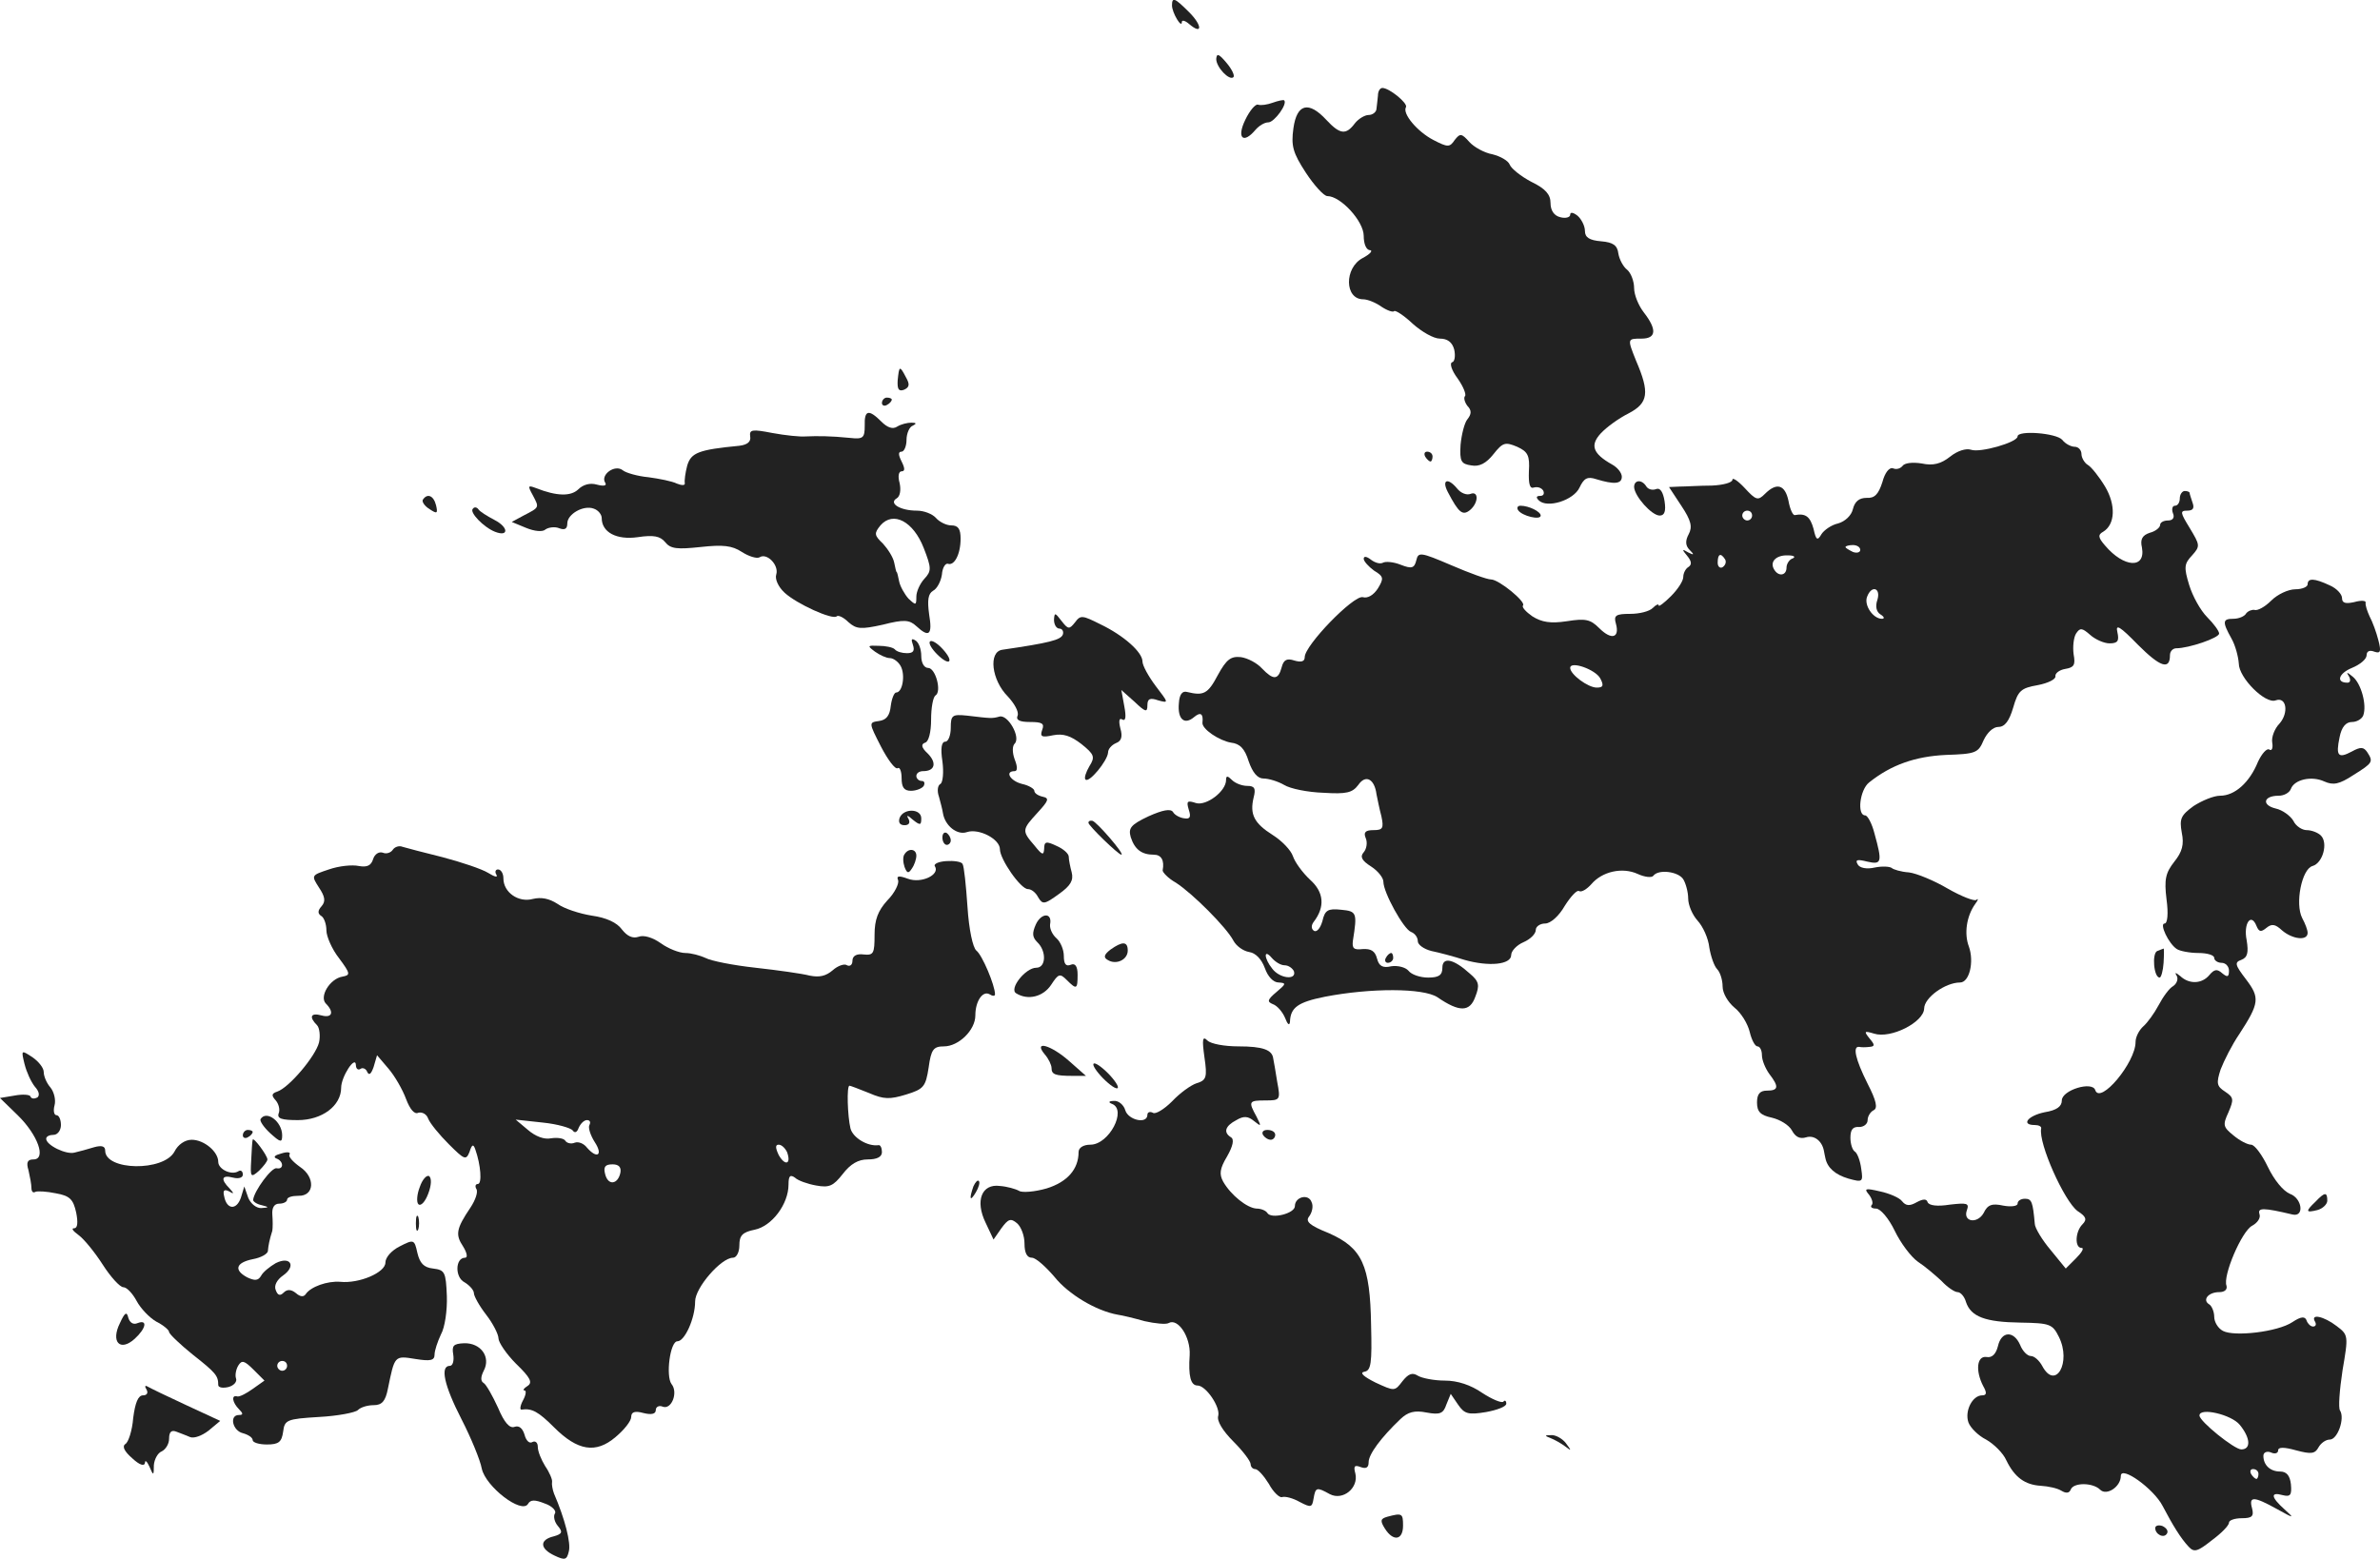 <?xml version="1.0" standalone="no"?>
<!DOCTYPE svg PUBLIC "-//W3C//DTD SVG 20010904//EN"
 "http://www.w3.org/TR/2001/REC-SVG-20010904/DTD/svg10.dtd">
<svg version="1.0" xmlns="http://www.w3.org/2000/svg"
 width="484.117pt" height="317.117pt" viewBox="0 0 484.117 317.117"
 preserveAspectRatio="xMidYMid meet">
<g transform="translate(-762.605,1183.896) scale(0.1,-0.1)"
fill="#222222" stroke="none">
<path d="M10010 11828 c0 -15 20 -48 20 -34 0 5 7 3 15 -4 27 -23 27 -3 0 24
-29 29 -35 32 -35 14z"/>
<path d="M10100 11719 c0 -17 27 -45 35 -37 3 3 -3 16 -14 29 -16 19 -20 20
-21 8z"/>
<path d="M10429 11645 c-1 -8 -2 -21 -3 -27 0 -7 -8 -13 -16 -13 -8 0 -21 -8
-28 -17 -18 -24 -30 -23 -58 7 -36 39 -60 33 -67 -17 -5 -36 -1 -50 25 -90 17
-26 37 -48 44 -48 27 0 74 -51 74 -81 0 -16 5 -29 13 -29 6 -1 0 -8 -15 -16
-38 -20 -37 -84 1 -84 9 0 26 -7 37 -15 12 -8 24 -12 26 -9 3 2 20 -9 38 -26
18 -16 42 -30 55 -30 15 0 25 -7 29 -22 3 -13 1 -25 -4 -26 -6 -2 -1 -17 11
-33 12 -17 18 -33 15 -36 -3 -3 -1 -12 5 -20 9 -9 8 -17 0 -27 -6 -7 -12 -31
-14 -52 -2 -34 1 -39 22 -42 16 -3 30 4 45 23 19 24 24 25 48 15 22 -10 26
-18 24 -50 -1 -26 2 -36 10 -33 7 2 15 0 19 -6 3 -6 1 -11 -6 -11 -8 0 -9 -3
-3 -9 17 -17 71 0 83 26 9 19 16 23 34 17 36 -11 52 -10 52 5 0 8 -9 19 -20
25 -39 22 -45 39 -23 63 12 13 37 31 57 41 40 21 43 42 15 107 -18 45 -18 45
11 45 30 0 32 18 5 53 -11 14 -20 36 -20 50 0 13 -6 30 -14 37 -8 6 -16 21
-18 33 -2 17 -11 23 -35 25 -24 2 -33 8 -33 21 0 10 -7 24 -15 31 -9 7 -15 8
-15 2 0 -5 -9 -8 -20 -5 -13 3 -20 14 -20 29 0 17 -10 29 -39 43 -21 11 -41
27 -44 35 -3 8 -19 17 -35 21 -17 3 -38 15 -47 25 -16 18 -19 18 -30 4 -10
-15 -14 -15 -43 0 -33 17 -64 54 -56 67 4 8 -34 39 -48 39 -5 0 -9 -7 -9 -15z"/>
<path d="M10215 11630 c-11 -4 -24 -6 -30 -4 -5 2 -17 -12 -26 -31 -18 -37 -4
-50 21 -20 7 8 18 15 26 15 12 0 40 38 32 45 -2 1 -12 -1 -23 -5z"/>
<path d="M9452 11065 c-1 -18 2 -23 13 -19 11 5 12 11 4 25 -13 25 -14 24 -17
-6z"/>
<path d="M9420 11019 c0 -5 5 -7 10 -4 6 3 10 8 10 11 0 2 -4 4 -10 4 -5 0
-10 -5 -10 -11z"/>
<path d="M9385 10973 c0 -25 -3 -28 -30 -25 -40 4 -66 4 -90 3 -11 -1 -41 2
-68 7 -41 8 -47 7 -45 -7 2 -11 -6 -17 -22 -19 -83 -8 -98 -14 -106 -40 -4
-15 -6 -31 -5 -36 1 -5 -6 -5 -16 -1 -10 5 -36 10 -58 13 -22 2 -46 9 -52 14
-16 13 -46 -9 -36 -25 4 -6 -2 -8 -17 -4 -14 4 -28 0 -38 -10 -15 -14 -43 -14
-86 3 -16 6 -17 5 -6 -15 13 -25 14 -24 -19 -41 l-24 -13 29 -12 c17 -7 34 -9
40 -3 6 4 19 6 28 2 11 -4 16 -1 16 10 0 19 33 38 54 30 9 -3 16 -12 16 -19 0
-29 30 -45 73 -39 33 5 46 2 56 -10 11 -14 25 -15 72 -10 46 5 64 3 84 -10 14
-9 30 -14 36 -11 15 10 40 -16 34 -35 -3 -9 4 -25 17 -37 25 -23 98 -56 106
-48 3 3 14 -2 24 -12 16 -14 25 -15 70 -5 43 11 54 10 68 -3 26 -24 33 -18 26
24 -4 29 -2 42 8 48 8 4 16 19 18 33 1 14 7 23 12 22 13 -5 26 19 26 51 0 20
-5 27 -19 27 -10 0 -24 7 -31 15 -7 8 -24 15 -39 15 -34 0 -58 15 -41 25 7 4
9 17 6 31 -4 14 -2 24 4 24 7 0 7 6 0 20 -7 14 -7 20 0 20 5 0 10 11 10 24 0
13 6 27 13 29 8 4 7 6 -3 6 -8 0 -21 -3 -29 -8 -9 -6 -20 -2 -32 10 -26 26
-35 24 -34 -8z m120 -249 c16 -41 16 -47 1 -63 -9 -10 -16 -26 -16 -36 0 -18
-1 -18 -16 -4 -8 9 -17 25 -19 35 -2 10 -4 19 -5 19 -1 0 -3 9 -5 19 -2 11
-13 28 -23 39 -18 17 -18 21 -5 37 26 30 67 8 88 -46z"/>
<path d="M11730 10951 c0 -12 -77 -34 -95 -27 -10 3 -27 -2 -42 -14 -19 -15
-35 -19 -58 -14 -19 3 -35 1 -39 -5 -4 -5 -12 -8 -19 -5 -8 3 -17 -9 -22 -28
-8 -25 -16 -33 -32 -32 -15 0 -24 -7 -28 -23 -3 -13 -16 -25 -30 -29 -14 -3
-29 -14 -34 -22 -8 -14 -11 -12 -16 11 -7 25 -16 32 -38 28 -4 -1 -10 12 -13
29 -7 33 -24 38 -48 14 -14 -14 -18 -13 -41 12 -14 15 -25 22 -25 17 0 -6 -19
-11 -42 -12 -24 0 -53 -2 -65 -2 l-22 -1 25 -38 c20 -30 23 -43 15 -58 -7 -13
-7 -23 2 -32 10 -10 9 -11 -3 -5 -13 8 -13 6 -2 -7 9 -11 10 -18 2 -23 -5 -3
-10 -12 -10 -20 0 -8 -11 -25 -25 -39 -14 -14 -25 -22 -25 -19 0 4 -5 2 -12
-5 -7 -7 -27 -12 -46 -12 -29 0 -34 -3 -29 -20 8 -29 -9 -34 -34 -9 -18 18
-28 20 -66 14 -33 -5 -51 -2 -70 10 -13 9 -22 19 -19 22 7 7 -49 53 -65 53 -8
0 -44 13 -81 29 -63 27 -67 27 -71 10 -4 -16 -9 -18 -32 -9 -15 6 -31 7 -36 4
-6 -3 -16 0 -24 6 -9 7 -15 8 -15 2 0 -5 10 -16 21 -24 20 -12 20 -16 8 -36
-9 -14 -21 -21 -31 -18 -19 4 -118 -98 -118 -122 0 -9 -7 -11 -21 -7 -15 5
-22 2 -26 -14 -7 -26 -17 -26 -40 -2 -10 11 -29 21 -43 23 -20 2 -29 -4 -47
-37 -20 -38 -29 -42 -62 -34 -10 3 -16 -5 -17 -23 -3 -32 11 -45 31 -28 13 11
19 7 17 -11 -2 -13 34 -37 58 -41 18 -2 28 -12 36 -38 8 -23 18 -35 30 -35 11
0 30 -6 42 -13 13 -8 49 -15 80 -16 47 -3 59 0 71 16 15 22 33 12 37 -19 2
-10 6 -30 10 -45 5 -24 3 -28 -16 -28 -16 0 -21 -4 -16 -16 4 -9 2 -22 -4 -29
-8 -9 -4 -17 15 -29 14 -9 25 -23 25 -31 0 -22 41 -96 56 -102 8 -3 14 -11 14
-19 0 -7 12 -16 28 -20 15 -3 45 -11 67 -18 49 -14 95 -10 95 10 0 8 11 20 25
26 14 6 25 17 25 25 0 7 9 13 19 13 11 0 28 15 40 36 12 19 25 33 29 30 5 -3
16 4 25 14 22 26 63 35 94 21 15 -7 29 -8 32 -4 10 14 51 9 61 -7 5 -8 10 -26
10 -39 0 -14 9 -34 19 -45 11 -12 22 -36 24 -55 3 -18 10 -38 16 -44 6 -6 11
-22 11 -35 0 -14 11 -32 24 -43 14 -11 27 -33 31 -49 4 -17 11 -30 16 -30 5 0
9 -8 9 -18 0 -10 7 -27 15 -38 20 -26 19 -34 -5 -34 -14 0 -20 -7 -20 -24 0
-19 7 -26 30 -31 17 -4 35 -15 41 -26 7 -13 16 -18 29 -14 16 5 32 -7 36 -27
1 -5 2 -11 3 -15 4 -20 20 -34 47 -42 29 -8 30 -7 26 20 -2 16 -8 32 -13 35
-5 3 -9 16 -9 28 0 17 5 23 18 22 9 0 17 6 17 14 0 8 6 17 12 20 9 4 6 19 -12
54 -25 50 -31 77 -17 75 4 -1 13 -1 21 0 11 1 11 4 0 17 -12 15 -11 16 9 10
34 -11 101 23 102 51 0 22 43 53 73 53 19 0 29 42 18 73 -10 26 -5 62 13 87 6
8 7 12 2 8 -4 -3 -30 7 -58 23 -27 16 -63 31 -79 33 -16 1 -32 6 -35 9 -4 3
-19 4 -34 1 -17 -4 -31 -1 -35 6 -6 10 -1 11 19 6 30 -7 31 -1 15 57 -5 20
-14 37 -19 37 -17 0 -11 52 8 67 45 36 94 53 156 56 61 2 66 4 77 30 7 15 19
27 30 27 13 0 22 12 30 39 10 35 16 40 50 46 21 4 37 12 36 18 -1 6 8 13 20
15 18 3 21 8 17 30 -2 15 0 34 5 42 8 12 12 12 29 -3 10 -9 28 -17 39 -17 17
0 20 5 16 23 -4 17 5 12 42 -26 45 -45 65 -52 65 -21 0 8 6 14 13 14 25 0 87
21 87 30 0 5 -11 20 -24 33 -14 14 -30 43 -37 66 -11 36 -10 43 6 60 17 19 16
21 -5 56 -19 31 -20 35 -5 35 12 0 15 5 11 16 -3 9 -6 18 -6 20 0 2 -4 4 -10
4 -5 0 -10 -7 -10 -15 0 -8 -4 -15 -10 -15 -5 0 -7 -7 -4 -15 4 -9 0 -15 -10
-15 -9 0 -16 -4 -16 -9 0 -5 -9 -13 -21 -16 -15 -5 -20 -13 -16 -30 8 -44 -37
-41 -75 4 -14 16 -15 22 -4 28 25 15 26 55 4 92 -12 20 -28 40 -35 44 -7 4
-13 15 -13 22 0 8 -6 15 -14 15 -7 0 -19 6 -25 14 -12 14 -91 20 -91 7z m-540
-161 c0 -5 -4 -10 -10 -10 -5 0 -10 5 -10 10 0 6 5 10 10 10 6 0 10 -4 10 -10z
m220 -70 c0 -5 -7 -7 -15 -4 -8 4 -15 8 -15 10 0 2 7 4 15 4 8 0 15 -4 15 -10z
m-275 -19 c3 -5 1 -12 -5 -16 -5 -3 -10 1 -10 9 0 18 6 21 15 7z m138 2 c-7
-2 -13 -11 -13 -19 0 -16 -16 -19 -25 -4 -10 16 4 30 28 29 12 0 16 -3 10 -6z
m172 -84 c-5 -14 -2 -25 6 -30 8 -5 9 -9 3 -9 -18 0 -37 28 -30 45 9 24 28 18
21 -6z m-564 -160 c8 -15 6 -19 -7 -19 -18 0 -54 27 -54 40 0 15 51 -3 61 -21z"/>
<path d="M10525 10910 c3 -5 8 -10 11 -10 2 0 4 5 4 10 0 6 -5 10 -11 10 -5 0
-7 -4 -4 -10z"/>
<path d="M10571 10838 c22 -42 30 -49 45 -37 18 15 18 40 1 33 -8 -3 -20 2
-27 11 -19 23 -32 18 -19 -7z"/>
<path d="M10950 10848 c1 -19 36 -58 52 -58 10 0 13 9 10 29 -3 19 -9 28 -17
25 -7 -3 -16 -1 -20 5 -9 15 -25 14 -25 -1z"/>
<path d="M8486 10822 c-2 -4 4 -13 14 -19 15 -10 17 -9 13 8 -5 20 -18 25 -27
11z"/>
<path d="M8588 10804 c-8 -7 22 -38 45 -47 28 -11 28 9 -1 24 -15 8 -30 17
-33 22 -3 4 -8 5 -11 1z"/>
<path d="M10714 10801 c8 -12 46 -21 46 -11 0 8 -24 20 -41 20 -6 0 -8 -4 -5
-9z"/>
<path d="M12320 10650 c0 -5 -11 -10 -25 -10 -14 0 -36 -10 -49 -23 -13 -13
-28 -21 -34 -19 -5 1 -13 -2 -17 -7 -3 -6 -15 -11 -26 -11 -22 0 -23 -6 -4
-40 8 -14 14 -37 15 -51 0 -29 54 -83 75 -75 22 8 27 -25 8 -47 -10 -10 -17
-28 -15 -39 2 -11 -1 -18 -6 -14 -5 3 -15 -8 -23 -25 -17 -42 -47 -69 -77 -69
-13 0 -37 -10 -54 -21 -26 -19 -29 -26 -24 -54 5 -24 1 -39 -15 -59 -18 -23
-21 -36 -16 -77 4 -29 2 -49 -4 -49 -11 0 8 -41 25 -52 6 -4 26 -8 44 -8 17 0
32 -4 32 -10 0 -5 7 -10 15 -10 8 0 15 -7 15 -16 0 -13 -3 -14 -14 -5 -10 9
-16 8 -26 -4 -15 -18 -41 -19 -59 -2 -10 8 -12 8 -7 0 3 -6 0 -15 -7 -20 -8
-4 -21 -22 -30 -39 -9 -17 -23 -36 -31 -43 -9 -8 -16 -22 -16 -32 0 -42 -72
-128 -82 -98 -6 19 -68 0 -68 -21 0 -12 -10 -20 -35 -24 -34 -7 -49 -26 -20
-26 8 0 14 -3 13 -7 -6 -30 47 -148 74 -168 17 -11 20 -17 10 -27 -15 -15 -16
-48 -2 -48 6 0 1 -9 -11 -21 l-21 -21 -31 38 c-17 20 -32 45 -32 53 -4 44 -6
51 -20 51 -8 0 -15 -4 -15 -10 0 -5 -13 -7 -29 -4 -23 5 -32 2 -40 -15 -13
-23 -43 -18 -34 6 5 14 0 15 -35 11 -25 -4 -42 -2 -45 5 -2 7 -9 7 -22 0 -14
-8 -22 -8 -30 2 -5 7 -26 16 -45 20 -30 7 -33 6 -22 -7 6 -8 9 -18 5 -21 -3
-4 1 -7 9 -7 9 0 26 -20 38 -45 12 -25 33 -53 47 -63 14 -9 35 -27 48 -39 12
-13 27 -23 33 -23 6 0 14 -9 17 -20 10 -30 39 -41 111 -42 60 -1 65 -3 78 -29
26 -52 -7 -110 -34 -59 -6 11 -16 20 -23 20 -7 0 -17 10 -22 23 -13 29 -38 28
-45 -3 -4 -16 -12 -24 -23 -22 -20 3 -23 -28 -7 -59 8 -14 7 -19 -2 -19 -20 0
-36 -32 -28 -55 4 -11 20 -27 36 -35 16 -9 35 -28 41 -42 17 -35 38 -50 70
-52 16 -1 34 -5 42 -10 10 -6 16 -5 19 2 5 15 45 15 60 0 13 -13 42 6 42 28 0
22 67 -26 85 -61 21 -40 37 -66 53 -83 11 -12 18 -10 47 13 19 14 35 30 35 36
0 5 12 9 26 9 21 0 25 4 21 20 -7 25 3 25 50 -1 36 -20 37 -20 16 -1 -28 25
-29 36 -4 29 16 -4 19 0 17 22 -2 18 -9 26 -22 26 -20 0 -34 13 -34 32 0 7 7
10 15 7 8 -4 15 -2 15 4 0 7 12 7 37 0 30 -8 38 -7 45 6 5 9 15 16 23 16 16 0
31 43 21 59 -4 5 -1 42 5 82 12 70 12 72 -12 90 -26 20 -54 26 -44 9 3 -5 2
-10 -4 -10 -5 0 -11 6 -13 12 -3 9 -11 9 -29 -3 -30 -20 -118 -30 -141 -18
-10 5 -18 18 -18 29 0 10 -5 22 -10 25 -15 9 -2 25 20 25 11 0 17 5 15 13 -8
20 31 111 52 122 11 6 18 16 15 24 -4 13 8 13 67 -1 25 -6 20 33 -5 42 -14 6
-32 28 -45 55 -12 25 -27 45 -34 45 -7 0 -23 8 -36 19 -21 17 -22 21 -10 47
11 26 11 30 -7 42 -17 11 -18 17 -9 45 7 18 23 50 38 72 41 63 42 74 14 111
-23 30 -24 35 -10 40 13 5 15 15 11 40 -7 34 9 57 20 29 5 -12 9 -13 20 -4 11
9 18 8 32 -5 21 -18 52 -22 52 -5 0 6 -5 19 -11 30 -15 29 -1 100 21 106 21 6
32 47 17 62 -6 6 -19 11 -29 11 -9 0 -22 8 -27 19 -6 10 -22 22 -36 25 -29 7
-25 26 6 26 11 0 22 6 25 14 7 19 42 27 68 15 18 -8 30 -6 59 13 40 25 41 27
28 47 -7 10 -13 11 -31 1 -28 -15 -33 -9 -25 29 4 21 13 31 25 31 10 0 20 6
23 13 8 21 -4 65 -21 79 -12 10 -14 10 -8 1 4 -7 3 -13 -3 -13 -24 0 -18 19 9
30 17 7 30 18 30 26 0 8 6 11 16 7 12 -4 14 0 8 23 -4 16 -12 38 -18 49 -5 11
-9 23 -8 28 1 4 -9 5 -23 1 -18 -4 -25 -2 -25 8 0 8 -11 20 -25 26 -32 15 -45
15 -45 2z m-138 -1710 c22 -27 23 -50 3 -50 -14 0 -85 57 -85 69 0 17 65 2 82
-19z m38 -100 c0 -5 -2 -10 -4 -10 -3 0 -8 5 -11 10 -3 6 -1 10 4 10 6 0 11
-4 11 -10z"/>
<path d="M9770 10578 c0 -10 5 -18 11 -18 6 0 9 -6 7 -12 -4 -11 -27 -17 -123
-31 -29 -4 -22 -62 11 -95 13 -14 23 -31 20 -39 -4 -9 4 -13 25 -13 25 0 30
-3 25 -16 -5 -14 -1 -16 22 -11 21 4 36 -1 58 -18 26 -21 28 -26 16 -45 -7
-12 -11 -24 -8 -27 7 -8 45 38 46 55 0 7 7 15 16 19 11 4 14 13 9 30 -4 16 -2
22 4 18 7 -4 8 6 4 27 l-6 33 27 -24 c22 -21 26 -22 26 -7 0 13 5 16 22 10 22
-6 21 -5 -5 29 -15 20 -27 42 -27 50 0 19 -38 53 -86 76 -36 18 -40 19 -51 4
-12 -15 -14 -15 -28 3 -13 17 -14 17 -15 2z"/>
<path d="M9483 10527 c4 -12 1 -17 -12 -17 -10 0 -21 3 -25 8 -4 4 -19 7 -33
7 -23 1 -23 0 -7 -12 10 -7 23 -13 30 -13 7 0 17 -7 22 -16 10 -18 4 -54 -9
-54 -4 0 -9 -12 -11 -27 -2 -20 -9 -29 -24 -31 -21 -3 -21 -3 4 -52 14 -27 29
-47 34 -44 4 3 8 -6 8 -20 0 -19 5 -26 19 -26 11 0 23 5 26 10 3 6 1 10 -4 10
-6 0 -11 5 -11 10 0 6 6 10 14 10 24 0 28 17 9 36 -13 12 -14 19 -5 22 7 2 12
21 12 47 0 24 4 46 9 49 13 8 0 56 -15 56 -8 0 -14 10 -14 24 0 14 -5 28 -12
32 -8 5 -9 2 -5 -9z"/>
<path d="M9518 10534 c-4 -3 3 -15 14 -26 26 -26 36 -16 11 11 -11 12 -22 18
-25 15z"/>
<path d="M9560 10358 c0 -15 -5 -28 -11 -28 -8 0 -10 -14 -6 -40 3 -22 1 -43
-4 -46 -6 -3 -7 -15 -3 -26 3 -11 7 -26 8 -33 4 -26 29 -46 49 -39 24 8 67
-14 67 -35 0 -20 42 -81 57 -81 7 0 16 -7 21 -17 9 -15 13 -14 42 7 24 17 30
28 26 44 -3 11 -6 26 -6 32 0 6 -11 16 -25 22 -21 10 -25 9 -25 -6 -1 -14 -4
-13 -20 7 -26 30 -25 32 7 67 22 24 24 29 10 32 -9 2 -17 7 -17 12 0 4 -11 11
-25 14 -24 6 -36 26 -15 26 6 0 6 9 0 24 -5 14 -5 27 0 32 13 13 -14 60 -31
55 -15 -4 -16 -4 -66 2 -30 3 -33 1 -33 -25z"/>
<path d="M10120 10252 c0 -23 -40 -53 -61 -47 -18 6 -20 4 -15 -13 5 -15 3
-20 -9 -18 -9 1 -20 7 -23 13 -5 7 -21 4 -50 -9 -36 -17 -41 -24 -36 -42 8
-25 22 -36 47 -36 15 0 22 -11 18 -32 0 -4 11 -16 27 -25 34 -22 103 -91 117
-118 6 -11 20 -21 32 -23 13 -2 25 -14 32 -33 6 -17 17 -29 28 -29 16 -1 15
-3 -4 -19 -19 -16 -20 -20 -8 -25 9 -3 20 -16 25 -28 5 -13 9 -17 10 -8 1 29
16 40 71 51 93 18 200 18 229 -1 45 -31 66 -30 77 1 9 23 8 31 -11 47 -33 30
-56 35 -56 12 0 -15 -7 -20 -29 -20 -16 0 -34 6 -40 14 -6 7 -22 11 -35 9 -17
-4 -25 0 -29 16 -4 15 -12 20 -29 19 -18 -2 -22 1 -20 17 9 57 8 60 -24 63
-27 3 -33 -1 -38 -23 -4 -14 -11 -23 -17 -20 -6 4 -6 11 -1 18 24 31 21 61 -7
86 -16 15 -31 36 -35 48 -4 12 -22 31 -41 43 -38 24 -47 42 -39 76 5 19 2 24
-13 24 -10 0 -24 5 -31 12 -9 9 -12 9 -12 0z m119 -377 c8 0 16 -6 19 -12 6
-19 -29 -15 -44 5 -17 21 -18 42 -1 22 7 -8 18 -15 26 -15z"/>
<path d="M9456 10175 c-3 -9 0 -15 10 -15 9 0 12 5 8 13 -5 8 -2 8 9 -2 15
-12 17 -11 17 3 0 20 -36 21 -44 1z"/>
<path d="M9840 10165 c0 -6 61 -65 67 -65 8 0 -51 68 -59 69 -5 1 -8 -1 -8 -4z"/>
<path d="M9543 10135 c0 -8 4 -15 9 -15 4 0 8 4 8 9 0 6 -4 12 -8 15 -5 3 -9
-1 -9 -9z"/>
<path d="M8425 10110 c-4 -6 -13 -9 -20 -6 -8 3 -17 -3 -20 -13 -4 -13 -12
-17 -29 -14 -14 3 -41 0 -61 -7 -36 -12 -36 -12 -20 -37 12 -18 14 -28 5 -38
-8 -9 -8 -15 0 -20 5 -3 10 -16 10 -29 0 -12 11 -38 26 -57 23 -31 23 -34 7
-37 -26 -4 -48 -41 -34 -55 17 -17 13 -30 -9 -24 -22 6 -26 -3 -9 -20 5 -5 7
-22 4 -35 -7 -28 -61 -92 -85 -100 -12 -4 -12 -8 -3 -18 6 -7 9 -19 6 -26 -4
-11 6 -14 39 -14 49 0 88 29 88 66 0 22 29 67 30 46 0 -7 4 -11 9 -8 5 4 12 0
14 -6 4 -8 8 -4 13 10 l7 24 23 -27 c13 -15 29 -43 36 -62 8 -21 17 -32 25
-28 8 2 17 -3 20 -12 4 -10 23 -33 42 -52 32 -32 35 -33 42 -16 5 16 8 17 12
5 11 -31 14 -70 5 -70 -5 0 -6 -5 -3 -10 4 -6 -2 -23 -12 -38 -29 -43 -31 -55
-15 -79 8 -13 10 -23 4 -23 -20 0 -21 -40 -1 -50 10 -6 19 -16 19 -22 0 -6 11
-26 25 -44 14 -18 25 -40 25 -48 0 -8 16 -32 36 -52 29 -28 34 -38 23 -45 -8
-5 -10 -9 -6 -9 4 0 3 -9 -3 -20 -6 -11 -7 -20 -3 -19 21 3 34 -4 66 -36 48
-48 85 -54 125 -20 18 15 32 33 32 41 0 10 7 13 25 8 16 -4 25 -2 25 6 0 7 7
10 14 7 18 -7 32 29 18 46 -12 16 -3 87 12 87 15 0 36 47 36 81 0 28 53 89 77
89 7 0 13 11 13 25 0 20 6 27 31 32 35 7 69 52 69 92 0 17 3 21 13 14 6 -6 26
-13 43 -16 27 -5 35 -1 54 23 16 21 32 30 51 30 19 0 29 5 29 15 0 8 -3 15 -7
14 -22 -3 -52 15 -57 34 -6 25 -8 87 -2 87 2 0 20 -7 40 -15 30 -13 42 -13 75
-3 36 11 40 16 46 55 5 37 10 43 31 43 30 0 64 33 64 63 0 29 15 51 29 43 6
-4 11 -4 11 0 0 18 -26 80 -38 89 -7 6 -15 42 -18 89 -3 44 -7 83 -10 87 -2 5
-18 7 -33 6 -16 -1 -27 -6 -23 -11 10 -17 -28 -35 -55 -25 -19 7 -24 6 -20 -3
2 -7 -7 -26 -22 -41 -19 -21 -26 -39 -26 -70 0 -38 -2 -42 -22 -40 -15 2 -23
-3 -23 -13 0 -8 -5 -12 -11 -9 -5 4 -19 -1 -29 -10 -14 -12 -27 -15 -47 -11
-15 4 -65 11 -110 16 -46 5 -91 14 -102 20 -11 5 -29 10 -41 10 -12 0 -35 9
-50 20 -17 12 -35 17 -45 13 -12 -4 -23 1 -34 15 -10 14 -32 24 -61 28 -25 4
-56 14 -70 24 -17 11 -33 14 -50 10 -29 -8 -60 13 -60 42 0 10 -5 18 -11 18
-5 0 -7 -5 -3 -11 3 -6 -4 -4 -17 4 -13 8 -55 22 -93 32 -37 9 -74 19 -81 21
-7 3 -16 0 -20 -6z m366 -571 c4 -6 9 -4 12 5 4 9 11 16 17 16 6 0 8 -4 5 -10
-3 -5 2 -21 11 -35 17 -26 5 -35 -16 -11 -6 8 -17 13 -25 10 -7 -3 -16 -1 -19
4 -3 5 -16 7 -29 5 -14 -3 -32 4 -47 17 l-25 21 55 -6 c30 -3 57 -11 61 -16z
m436 -44 c9 -25 -4 -29 -17 -6 -7 15 -7 21 0 21 6 0 13 -7 17 -15z m-339 -42
c-5 -24 -25 -27 -31 -3 -4 15 0 20 15 20 13 0 18 -6 16 -17z"/>
<path d="M9466 10101 c-4 -5 -3 -17 0 -26 5 -13 8 -14 15 -3 5 7 9 19 9 26 0
14 -16 16 -24 3z"/>
<path d="M9733 9958 c-8 -18 -7 -26 3 -36 19 -18 18 -52 -2 -52 -22 0 -56 -43
-41 -52 24 -15 55 -7 71 17 15 23 18 24 32 10 20 -20 22 -19 22 11 0 17 -5 24
-14 20 -10 -4 -14 2 -14 18 0 13 -7 29 -15 36 -8 7 -14 19 -13 28 5 25 -18 24
-29 0z"/>
<path d="M9885 9907 c-13 -10 -15 -16 -6 -21 17 -11 41 0 41 19 0 19 -11 19
-35 2z"/>
<path d="M12014 9904 c-11 -5 -7 -54 5 -54 3 0 7 14 8 30 1 17 1 30 0 29 -1 0
-7 -3 -13 -5z"/>
<path d="M10445 9890 c-3 -5 -1 -10 4 -10 6 0 11 5 11 10 0 6 -2 10 -4 10 -3
0 -8 -4 -11 -10z"/>
<path d="M10076 9688 c6 -41 4 -47 -16 -53 -12 -4 -34 -20 -50 -37 -16 -16
-34 -27 -39 -23 -6 3 -11 1 -11 -4 0 -20 -39 -11 -45 9 -3 11 -14 20 -23 19
-11 0 -12 -3 -4 -6 31 -12 -6 -83 -44 -83 -14 0 -24 -6 -24 -15 0 -35 -23 -61
-65 -74 -24 -7 -50 -9 -56 -5 -7 4 -25 9 -39 10 -37 5 -51 -30 -29 -75 l16
-34 16 23 c14 19 19 21 32 10 8 -7 15 -25 15 -41 0 -19 5 -29 15 -29 8 0 28
-18 46 -39 28 -35 84 -69 129 -77 8 -1 33 -7 54 -13 22 -5 44 -7 49 -4 19 11
45 -28 43 -65 -3 -43 2 -62 16 -62 17 0 47 -44 42 -62 -3 -10 9 -30 31 -52 19
-19 35 -40 35 -46 0 -5 4 -10 9 -10 6 0 18 -14 28 -30 9 -17 22 -29 27 -27 6
2 22 -2 36 -10 23 -12 25 -11 28 7 4 23 6 24 33 9 27 -14 59 13 52 42 -4 15
-2 18 11 13 11 -4 16 -1 16 10 0 16 25 50 65 88 15 14 28 18 53 13 27 -5 34
-2 40 16 l9 22 15 -22 c13 -19 21 -21 57 -15 22 4 41 11 41 17 0 6 -3 8 -6 4
-4 -3 -23 5 -43 18 -23 16 -50 25 -76 25 -22 0 -47 5 -55 10 -11 7 -19 4 -31
-11 -16 -21 -16 -21 -55 -3 -24 12 -33 20 -23 22 14 2 16 17 14 95 -2 122 -18
157 -86 187 -40 16 -48 24 -40 34 6 8 9 21 5 29 -6 18 -34 11 -34 -8 0 -15
-48 -27 -56 -14 -3 5 -13 9 -22 9 -19 1 -52 27 -68 55 -8 15 -7 26 8 51 12 21
15 35 8 39 -16 10 -12 23 11 35 15 9 24 8 36 -2 15 -12 15 -11 5 9 -17 31 -16
33 18 33 30 0 31 1 24 38 -3 20 -7 42 -8 47 -2 18 -21 25 -71 25 -28 0 -56 5
-63 12 -10 10 -11 2 -6 -34z"/>
<path d="M9751 9694 c8 -9 14 -22 14 -28 0 -13 7 -16 43 -16 l27 0 -34 30
c-37 33 -74 43 -50 14z"/>
<path d="M7676 9674 c4 -16 13 -36 21 -46 9 -10 10 -18 5 -22 -6 -3 -12 -3
-14 2 -1 4 -16 5 -32 2 l-30 -5 36 -35 c41 -40 59 -90 32 -90 -12 0 -15 -6
-10 -22 3 -13 6 -29 6 -36 0 -7 3 -11 8 -8 4 2 23 1 42 -3 28 -5 35 -12 41
-39 4 -20 3 -32 -4 -32 -7 0 -2 -6 9 -14 11 -8 33 -35 49 -60 16 -25 35 -46
42 -46 7 0 19 -13 27 -28 8 -15 26 -34 40 -42 14 -7 26 -17 26 -21 0 -4 22
-25 48 -46 47 -37 52 -43 52 -62 0 -5 9 -7 21 -4 11 3 18 11 15 18 -2 6 0 18
5 26 7 11 12 10 31 -9 l22 -22 -24 -17 c-14 -10 -28 -17 -32 -15 -12 3 -9 -13
4 -26 9 -9 9 -12 0 -12 -20 0 -13 -32 8 -37 11 -3 20 -9 20 -14 0 -5 13 -9 29
-9 24 0 30 5 33 26 3 24 7 26 73 30 38 2 74 9 79 14 6 6 20 10 32 10 17 0 24
8 29 33 14 68 13 68 56 61 31 -5 39 -3 39 9 0 8 6 26 13 41 8 14 13 49 12 78
-2 49 -4 53 -28 56 -19 2 -27 11 -32 32 -6 27 -7 28 -36 13 -16 -8 -29 -22
-29 -33 0 -20 -53 -43 -92 -39 -26 2 -60 -10 -70 -25 -4 -6 -11 -6 -20 2 -10
8 -18 8 -25 1 -7 -7 -12 -6 -16 5 -4 9 2 21 15 30 27 19 15 40 -15 25 -12 -7
-26 -18 -30 -26 -6 -10 -13 -10 -28 -3 -28 15 -23 30 11 37 17 3 31 11 31 17
1 11 3 22 9 41 1 6 1 20 0 33 -1 14 4 22 14 22 9 0 16 4 16 8 0 5 10 8 23 8
33 -1 35 38 3 59 -14 10 -24 21 -21 25 3 5 -5 6 -17 2 -12 -3 -17 -7 -10 -10
15 -5 16 -23 1 -20 -10 3 -46 -46 -48 -64 -1 -3 7 -9 17 -11 16 -4 16 -5 -1
-6 -10 0 -21 9 -26 21 l-8 23 -7 -23 c-9 -26 -29 -24 -34 3 -3 12 0 15 10 10
10 -6 11 -5 1 6 -19 19 -16 28 7 22 12 -3 20 0 20 6 0 7 -4 10 -9 7 -14 -9
-41 4 -41 19 0 21 -29 45 -54 45 -14 0 -28 -10 -35 -24 -22 -41 -141 -39 -141
2 0 9 -7 11 -22 7 -13 -4 -31 -9 -40 -11 -17 -5 -58 15 -58 28 0 5 7 8 15 8 8
0 15 9 15 20 0 11 -4 20 -9 20 -5 0 -7 9 -4 20 3 11 -1 27 -8 36 -8 9 -14 23
-14 32 0 8 -10 21 -23 30 -23 15 -23 15 -16 -14z m534 -614 c0 -5 -4 -10 -10
-10 -5 0 -10 5 -10 10 0 6 5 10 10 10 6 0 10 -4 10 -10z"/>
<path d="M9850 9673 c0 -5 11 -20 25 -33 14 -13 25 -19 25 -13 0 5 -11 20 -25
33 -14 13 -25 19 -25 13z"/>
<path d="M8156 9562 c-2 -4 7 -17 20 -29 21 -19 24 -19 24 -4 0 28 -32 52 -44
33z"/>
<path d="M8120 9529 c0 -5 5 -7 10 -4 6 3 10 8 10 11 0 2 -4 4 -10 4 -5 0 -10
-5 -10 -11z"/>
<path d="M10195 9530 c3 -5 10 -10 16 -10 5 0 9 5 9 10 0 6 -7 10 -16 10 -8 0
-12 -4 -9 -10z"/>
<path d="M8140 9520 c-1 -3 -2 -22 -3 -42 -2 -34 -1 -36 16 -21 9 9 17 19 17
23 0 8 -29 47 -30 40z"/>
<path d="M8480 9424 c-6 -15 -7 -31 -3 -35 5 -5 14 5 20 21 7 18 7 32 2 36 -5
3 -14 -7 -19 -22z"/>
<path d="M9606 9425 c-9 -26 -7 -32 5 -12 6 10 9 21 6 23 -2 3 -7 -2 -11 -11z"/>
<path d="M12336 9394 c-21 -20 -20 -23 4 -17 11 3 20 12 20 19 0 18 -5 18 -24
-2z"/>
<path d="M8472 9350 c0 -14 2 -19 5 -12 2 6 2 18 0 25 -3 6 -5 1 -5 -13z"/>
<path d="M7870 9147 c-19 -38 0 -59 30 -32 23 21 27 40 6 32 -9 -4 -16 1 -19
11 -3 13 -7 11 -17 -11z"/>
<path d="M8548 9083 c2 -13 -1 -23 -7 -23 -20 0 -12 -39 24 -109 19 -37 38
-83 41 -100 8 -37 81 -93 94 -72 5 9 14 9 34 1 15 -5 24 -15 21 -20 -4 -6 -1
-18 6 -26 10 -12 9 -16 -9 -21 -29 -7 -28 -25 2 -39 21 -10 25 -9 29 8 5 17
-8 67 -30 118 -3 8 -5 19 -4 24 1 4 -5 19 -14 32 -8 13 -15 30 -15 39 0 9 -5
13 -11 10 -6 -4 -13 3 -16 15 -4 13 -11 19 -20 16 -10 -4 -21 8 -34 39 -11 24
-24 47 -29 50 -7 4 -6 13 0 25 15 28 -6 57 -40 56 -22 -1 -25 -5 -22 -23z"/>
<path d="M7924 9012 c4 -7 1 -12 -7 -12 -10 0 -16 -15 -20 -46 -2 -26 -10 -50
-16 -53 -7 -5 -2 -15 14 -29 15 -14 25 -17 26 -9 0 6 4 3 9 -8 8 -19 9 -19 9
3 1 12 8 25 16 28 8 4 15 15 15 26 0 14 5 18 15 14 8 -3 21 -8 28 -11 8 -3 24
3 37 13 l24 20 -69 32 c-39 18 -74 35 -79 38 -5 3 -6 0 -2 -6z"/>
<path d="M10780 8913 c8 -3 22 -11 30 -17 13 -10 13 -9 1 7 -7 9 -21 17 -30
16 -13 0 -14 -1 -1 -6z"/>
<path d="M10448 8753 c-14 -4 -15 -8 -5 -24 17 -27 37 -24 37 6 0 25 -2 26
-32 18z"/>
<path d="M12010 8730 c0 -13 18 -22 24 -11 3 5 -1 11 -9 15 -8 3 -15 1 -15 -4z"/>
</g>
</svg>
